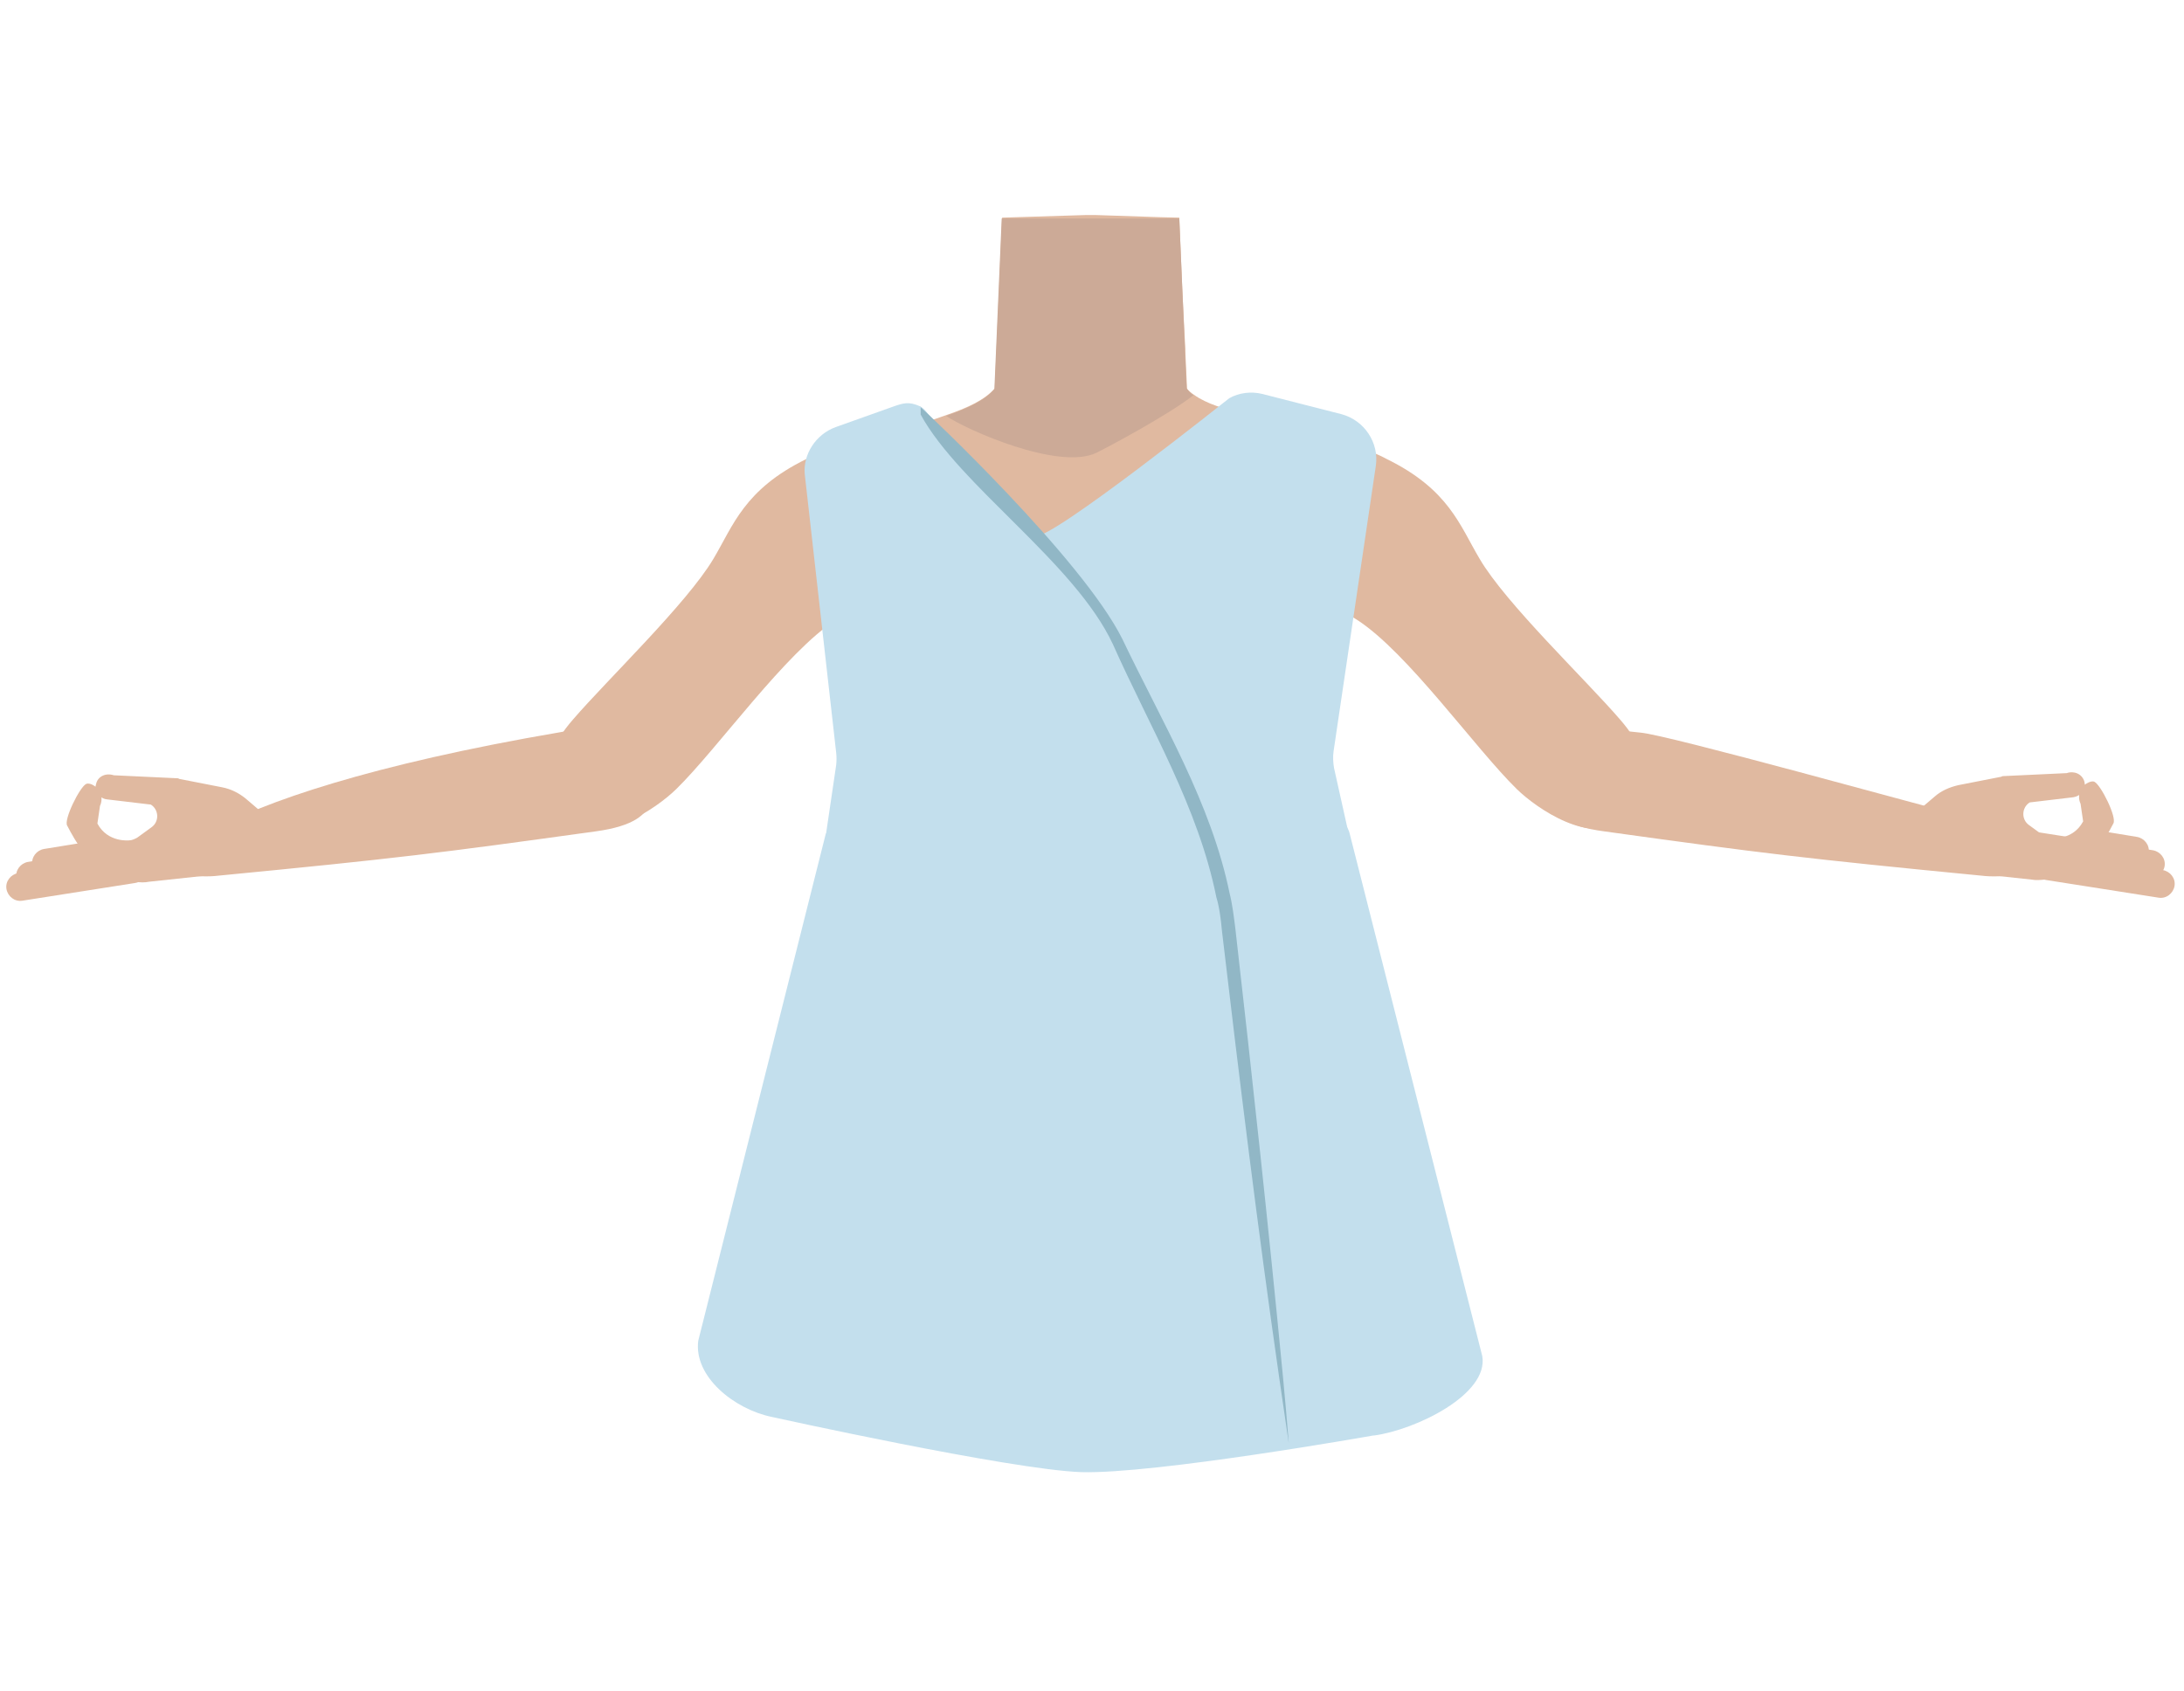 <?xml version="1.0" encoding="utf-8"?>
<!-- Generator: Adobe Illustrator 26.0.3, SVG Export Plug-In . SVG Version: 6.00 Build 0)  -->
<svg version="1.1" id="Calque_1" xmlns="http://www.w3.org/2000/svg" xmlns:xlink="http://www.w3.org/1999/xlink" x="0px" y="0px"
	 viewBox="0 0 506.7 392.3" style="enable-background:new 0 0 506.7 392.3;" xml:space="preserve">
<style type="text/css">
	.st0{fill:#E0B9A0;}
	.st1{fill:#CCAA97;}
	.st2{fill:#C3DFED;}
	.st3{fill:#91B7C6;}
</style>
<g id="Calque_1_00000156560146857180055860000005908162381418793391_">
	<g id="Calque_12">
		<path class="st0" d="M305.7,132.1c0,0,7.6,5.1-2.1,11.6c-11.6,7.7,6.7,29.5,5.1,37.1c-1.1,5.2-8.7,18.4-12.7,17.6
			c-11.5-2.1-17.9-17.2-28.3-21.6c-6-2.5-8.7-5-14.5-2.1c-5.8-3-8.5-0.5-14.5,2.1c-10.4,4.5-16.8,19.6-28.3,21.6
			c-4.1,0.7-13.5-12.4-14.5-17.6c-1.6-7.7,17.5-21.9,5.9-29.6c-9.8-6.5,9.1-12.5,9.1-12.5c-7.4-18.1-24.7-31-14.2-34.2
			c10.5-3.2,13.2-4.9,22.9-8.2c5-1.7,9-3.6,11.2-6.2l1.7-39.6l19.4-0.6h2.3l15.2,0.5l4.2,0.1l0.7,16.7L275,81v0.5l0.4,8.7
			c0.4,0.5,1,1,1.6,1.4c2.9,2.1,7.2,3.4,12.3,4.5c6.9,1.4,24.8,15.1,32.6,16.4c3.3,0.6-19,7.6-16,8.6
			C316.2,124.4,313,114,305.7,132.1z"/>
		<path class="st1" d="M276.9,91.7c-5.7,4.5-19.9,12.1-22.6,13.4c-8.7,4.1-30-5.3-34.8-8.6c5-1.7,9-3.6,11.2-6.2l1.7-39.6h41.2
			l1.3,30.2v0.5l0.4,8.7C275.7,90.7,276.2,91.3,276.9,91.7z"/>
	</g>
</g>
<path class="st0" d="M218.2,119.6c-4,16.9-16.8,19.3-24.2,24.2c-11.8,7.6-27.4,29.8-37.1,39.3c-4.6,4.5-17.3,13.3-25.2,7.2l0,0
	c-10-8.3-2.8-18.7,1.2-23.3c8.1-9.4,26.4-26.9,32.6-37.3c4.6-7.7,7.1-16.1,21.6-23.2c0,0,14.3-8,24.5-2.3
	C218.1,107.6,219.9,112.7,218.2,119.6L218.2,119.6z"/>
<path class="st0" d="M290.6,119.6c4,16.9,16.8,19.3,24.2,24.2c11.8,7.6,27.4,29.8,37.1,39.3c4.6,4.5,17.3,13.3,25.2,7.2l0,0
	c10-8.3,2.8-18.7-1.2-23.3c-8.1-9.4-26.5-26.9-32.6-37.3c-4.6-7.7-7.1-16.1-21.6-23.2c0,0-14.3-8-24.5-2.3
	C290.7,107.6,288.9,112.7,290.6,119.6L290.6,119.6z"/>
<path class="st0" d="M361,179.1c3.2-11.5,13.8-9.7,19.6-9.1c6.3,0.5,65,16.9,81,21c9,2.3,14,3.4,12.8,8c-1.1,4.2-10.8,4.7-14.6,4.2
	c-41.2-4-51-5.2-87.7-10.3C354.7,190.6,360.1,182,361,179.1z"/>
<path class="st0" d="M149.6,179c-3.2-11.5-13.9-10.2-19.6-9.1c-87.8,15-101.8,35.2-79.4,33.3c9.3-0.7-15.8-8.9-14.6-4.2
	c1.1,4.2,10.8,4.7,14.6,4.2c41.3-4,51-5.2,87.7-10.3C155.8,190.5,150.3,182,149.6,179z"/>
<path class="st2" d="M193.9,99.1l12.9-4.6c2.8-1,4-1.4,6.7-0.2c3.5,1.8,8.3,15.5,14,18.3c4.3,4.2,8.4,9.6,12.8,11.7
	c3.1,1.4,44.9-31.9,44.9-31.9c2.3-1.3,5.1-1.6,7.6-1l18.4,4.7c5.3,1.4,8.8,6.6,8,12l-9.8,66.2c-0.2,1.3-0.1,2.7,0.1,3.9l15.9,71.3
	c0.1,0.3,0.2,0.7,0.3,1.1c5.1,15.2-146.5,14.6-142.2-2c0.1-0.3,0.2-0.7,0.2-1.2l10.3-69.9c0.1-1,0.1-1.9,0-2.8l-7.3-64.7
	C186.3,105.5,189.2,100.8,193.9,99.1z"/>
<path class="st2" d="M309.4,185.5c-0.2,2.1,3.2,5.7,3.7,7.8l30.8,121.4c1.5,8.9-15.5,17.1-25.1,18.4c-0.1,0-0.2,0-0.2,0
	s-50.7,9-67.8,8.5c-16.5-0.6-71.7-12.8-71.7-12.8c-8.8-1.8-18.2-9.4-17.1-17.7l29.5-117.3c0.4-2.1,8.8-5.4,8.6-7.4
	C200.2,186.3,310.2,173.6,309.4,185.5z"/>
<g>
	<path class="st3" d="M213.5,94.4c1.1,0.9,37.6,35.2,46.9,53.9c9.2,19.3,20.6,38,24.9,59.1c0.6,2.3,1,5.6,1.3,8
		c3.9,34.2,7.7,69.2,11,103.5c0.4,3.9,1.1,12.1,1.4,16c-0.6-4-1.7-11.8-2.3-15.8c-4.9-34.1-9.2-69-13.2-103.1
		c-0.2-2.3-0.6-5.6-1.3-7.8c-4.2-20.9-15.4-39.4-24-58.7c-8.8-18.9-35.6-36.8-44.6-53.3V94.4z"/>
</g>
<path class="st0" d="M51.6,182.7l-9.7-1.9c-0.2,0-0.4-0.1-0.6-0.2l-14.9-0.7c-1.8-0.6-3.7,0.2-4.1,2c-0.1,0.3-0.2,0.7-0.1,1
	c0.2,1.4,1.3,2.5,2.7,2.6l10.1,1.2c1.9,1.2,2,4,0.1,5.3l-3.3,2.4c-0.6,0.3-1.2,0.6-1.8,0.6c0,0-5,0.6-7.4-3.9l0.6-4.1
	c0.8-1.7,0.2-3.7-1.4-4.7c-0.6-0.4-1.3-0.6-1.8-0.4c-1.5,0.7-5.3,8.4-4.4,9.7c0,0,1.2,2.4,2.8,4.8c0.2,0.3,0.6,0.8,0.7,1.3
	c0.4,0.9,1.4,4,2.5,4.1l9.9,2.8l0,0c1,0.2,2.1,0.2,3.1,0l28-3l1.4-0.2c2.2-0.3,1.4-4.4,0.2-7.5c-0.8-2.2-2.1-4.1-3.8-5.7l-3.4-2.9
	C55.4,184,53.6,183.1,51.6,182.7z"/>
<path class="st0" d="M31.3,204.9L5.2,209c-1.8,0.3-3.4-1-3.7-2.7l0,0c-0.3-1.8,1-3.4,2.7-3.7l26.1-4.1c1.8-0.3,3.4,1,3.7,2.7l0,0
	C34.4,203,33.2,204.6,31.3,204.9z"/>
<path class="st0" d="M33.6,202.3l-26.1,4.1c-1.8,0.3-3.4-1-3.7-2.7l0,0c-0.3-1.8,1-3.4,2.7-3.7l26.1-4.1c1.8-0.3,3.4,1,3.7,2.7l0,0
	C36.6,200.4,35.4,202.1,33.6,202.3z"/>
<path class="st0" d="M18.6,202.2l-7.4,1.2c-1.8,0.3-3.4-1-3.7-2.7l0,0c-0.3-1.8,1-3.4,2.7-3.7l7.4-1.2c1.8-0.3,3.4,1,3.7,2.7l0,0
	C21.6,200.2,20.3,201.8,18.6,202.2z"/>
<path class="st0" d="M448.9,184.8l-3.4,2.9c-1.8,1.5-3,3.5-3.8,5.7c-1.1,3.1-2.1,7.2,0.2,7.5l1.4,0.2l28,3c1,0.2,2.1,0.1,3.1,0l0,0
	l9.9-2.8c1.2-0.1,2.1-3.2,2.5-4.1c0.2-0.5,0.5-1,0.7-1.3c1.6-2.4,2.8-4.8,2.8-4.8c0.9-1.4-2.9-9-4.4-9.7c-0.5-0.2-1.1,0-1.8,0.4
	c-1.6,1-2.2,3-1.4,4.7l0.6,4.1c-2.4,4.5-7.4,3.9-7.4,3.9c-0.6,0-1.3-0.2-1.8-0.6l-3.3-2.4c-1.9-1.3-1.8-4.1,0.1-5.3l10.1-1.2
	c1.4-0.2,2.6-1.3,2.7-2.6c0-0.3,0-0.6-0.1-1c-0.5-1.8-2.4-2.6-4.1-2l-14.9,0.7c-0.2,0.1-0.4,0.2-0.6,0.2l-9.7,1.9
	C452.2,182.7,450.4,183.5,448.9,184.8z"/>
<path class="st0" d="M474.7,204.2l26.1,4.1c1.8,0.3,3.4-1,3.7-2.7l0,0c0.3-1.8-1-3.4-2.7-3.7l-26.1-4.1c-1.8-0.3-3.4,1-3.7,2.7l0,0
	C471.6,202.3,472.9,203.9,474.7,204.2z"/>
<path class="st0" d="M472.4,199.6l26.1,4.1c1.8,0.3,3.4-1,3.7-2.7l0,0c0.3-1.8-1-3.4-2.7-3.7l-26.1-4.1c-1.8-0.3-3.4,1-3.7,2.7l0,0
	C469.4,197.6,470.6,199.3,472.4,199.6z"/>
<path class="st0" d="M486.9,199.3l7.9,1.3c1.8,0.3,3.4-1,3.7-2.7l0,0c0.3-1.8-1-3.4-2.7-3.7l-7.9-1.3c-1.8-0.3-3.4,1-3.7,2.7l0,0
	C483.9,197.3,485.2,198.9,486.9,199.3z"/>
</svg>
